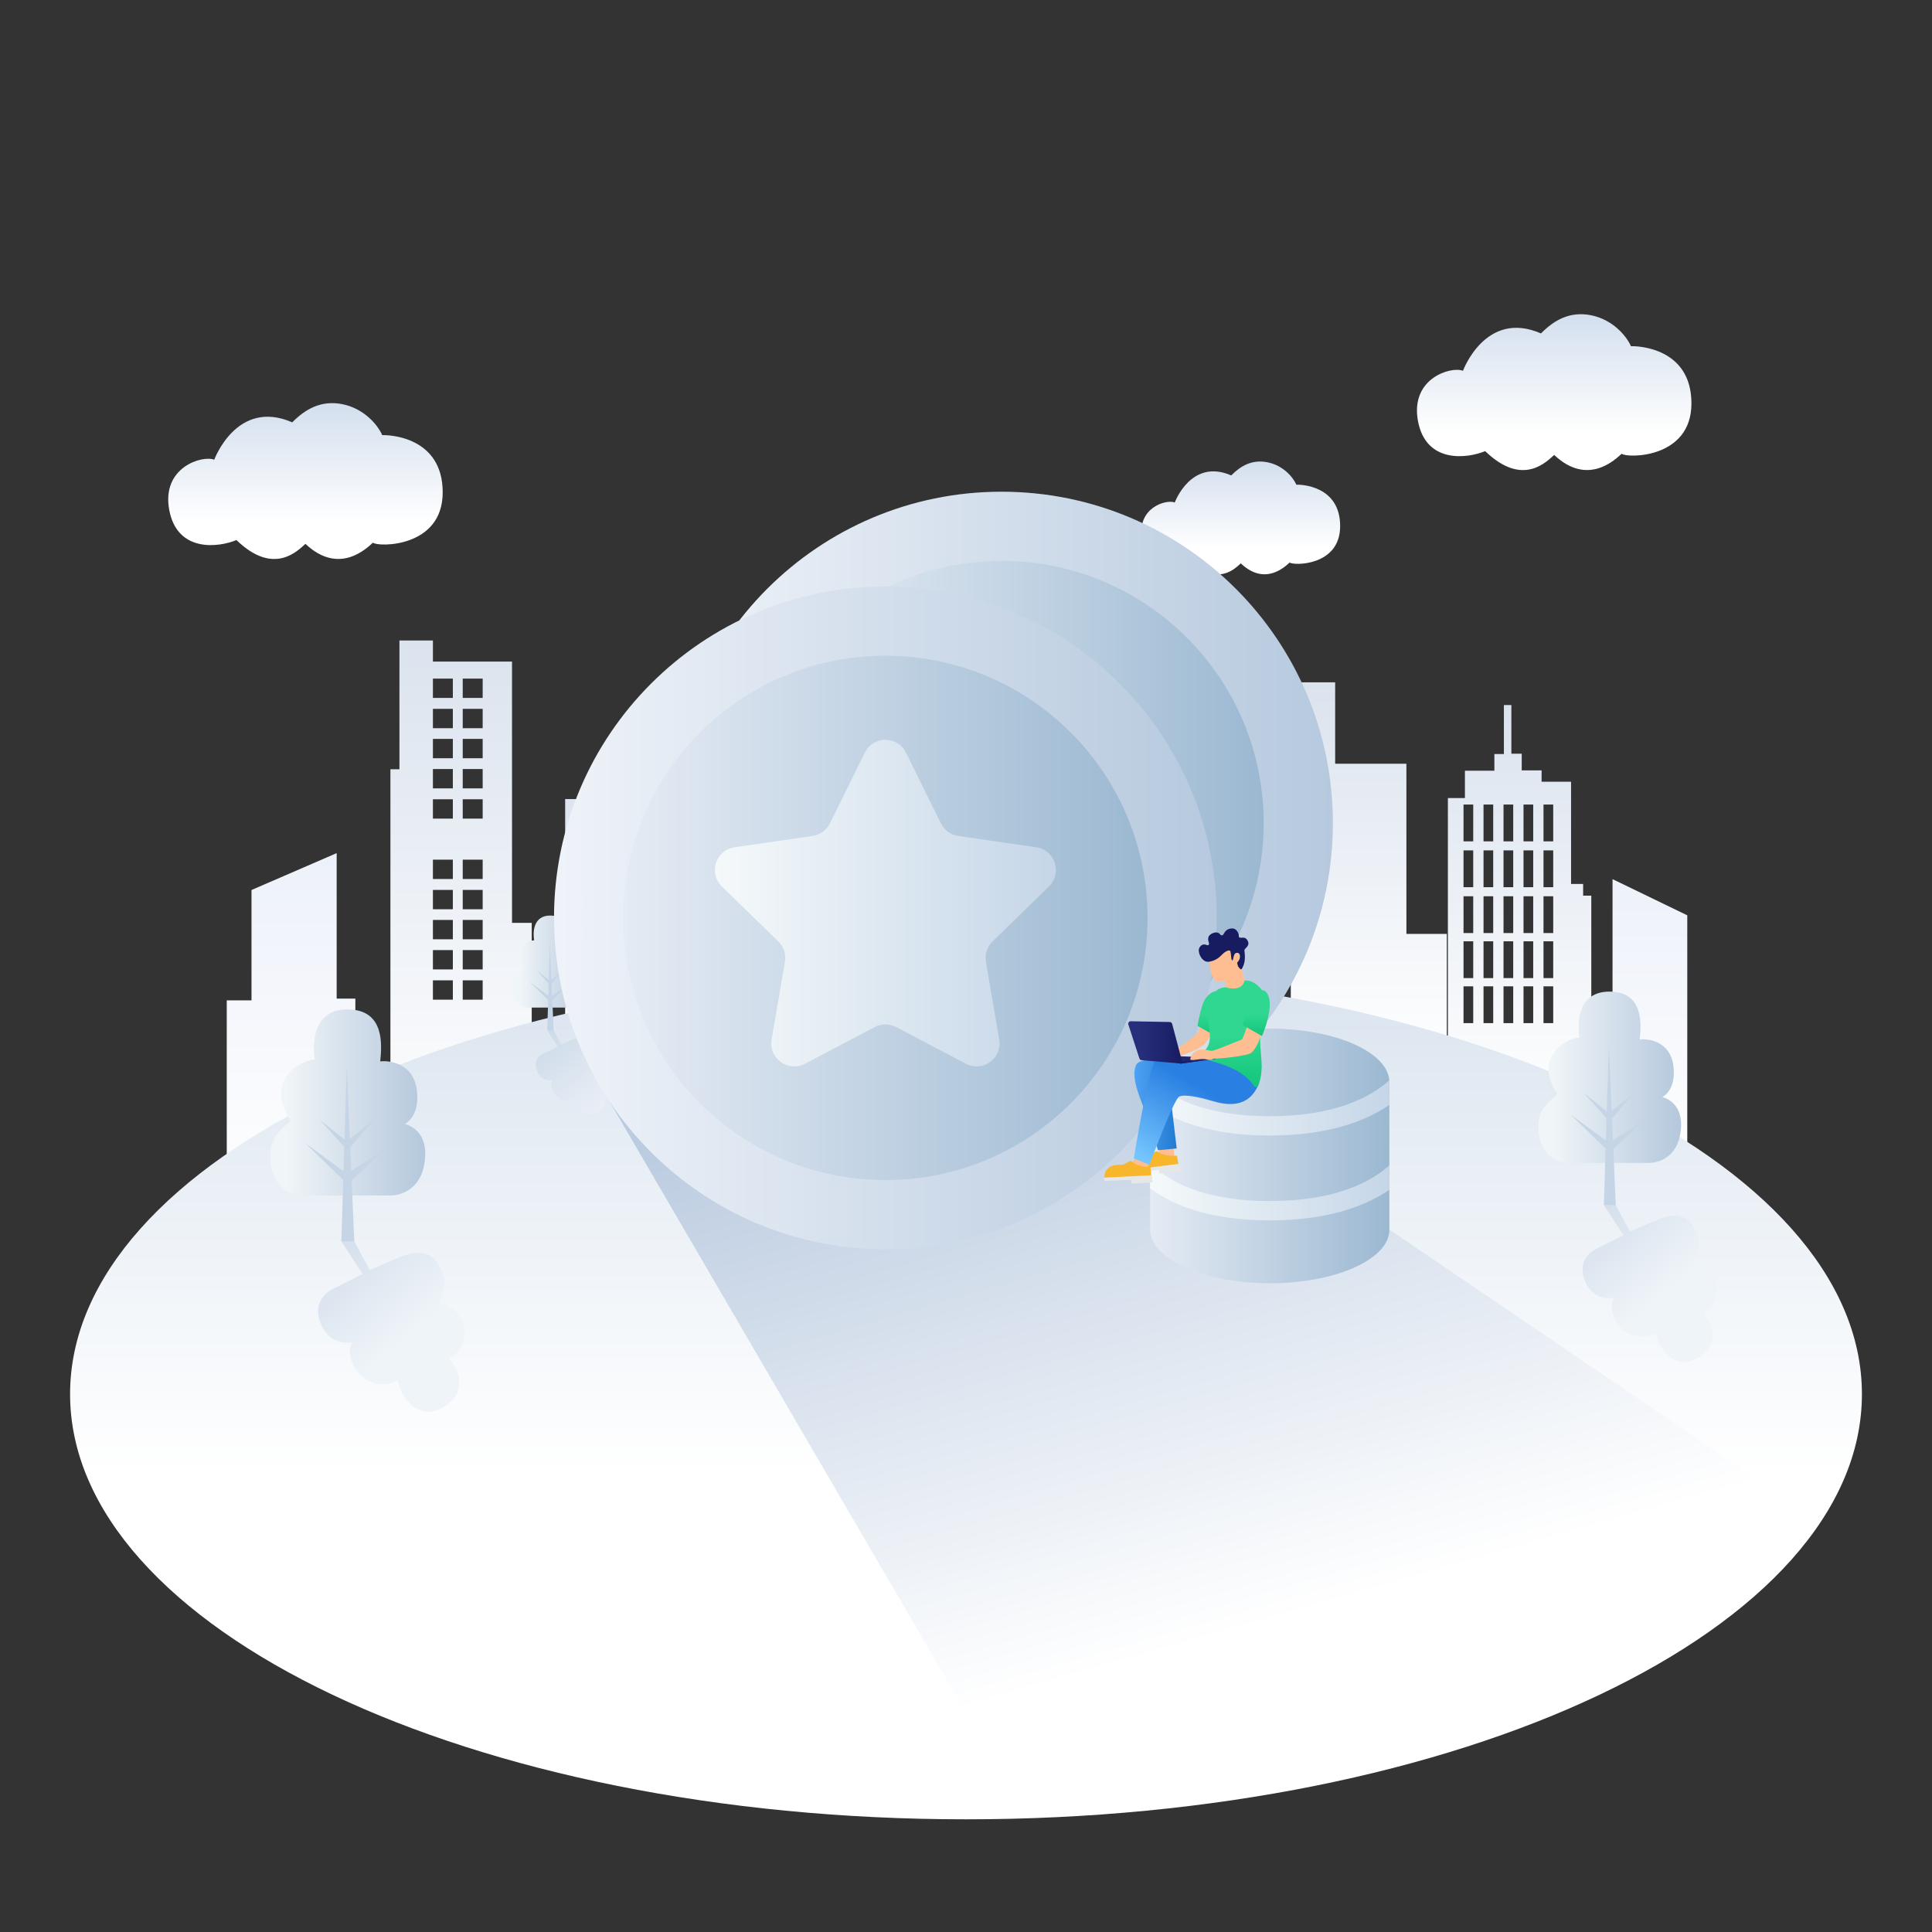 <svg width="150" height="150" viewBox="0 0 150 150" fill="none" xmlns="http://www.w3.org/2000/svg">
<rect x="0" y="0" width="150" height="150" fill="#333333" stroke="none"/>
<path d="M50.625 61.936V61.297H45.094V62.039H43.879V79.445H51.951V61.936H50.625V61.936ZM51.251 77.45H44.494V76.934H51.251V77.45V77.45ZM51.251 75.073H44.494V74.557H51.251V75.073V75.073ZM51.251 72.695H44.494V72.179H51.251V72.695V72.695ZM51.251 70.381H44.494V69.866H51.251V70.381V70.381ZM51.251 68.073H44.494V67.558H51.251V68.073V68.073ZM51.251 65.696H44.494V65.18H51.251V65.696V65.696ZM51.251 63.382H44.494V62.866H51.251V63.382V63.382Z" fill="url(#paint0_linear_13565_44679)"/>
<path d="M39.753 71.651V51.365H33.612V49.727H31.012V59.726H30.312V90.318H41.283V71.651H39.753ZM35.159 77.615H33.611V76.113H35.159V77.615ZM35.159 75.266H33.611V73.764H35.159V75.266ZM35.159 72.926H33.611V71.424H35.159V72.926ZM35.159 70.595H33.611V69.093H35.159V70.595ZM35.159 68.246H33.611V66.744H35.159V68.246ZM35.159 63.557H33.611V62.055H35.159V63.557ZM35.159 61.209H33.611V59.707H35.159V61.209ZM35.159 58.869H33.611V57.367H35.159V58.869ZM35.159 56.537H33.611V55.035H35.159V56.537ZM35.159 54.187H33.611V52.687H35.159V54.187ZM37.475 77.615H35.926V76.113H37.475V77.615ZM37.475 75.266H35.926V73.764H37.475V75.266ZM37.475 72.926H35.926V71.424H37.475V72.926ZM37.475 70.595H35.926V69.093H37.475V70.595ZM37.475 68.246H35.926V66.744H37.475V68.246ZM37.475 63.557H35.926V62.055H37.475V63.557ZM37.475 61.209H35.926V59.707H37.475V61.209ZM37.475 58.869H35.926V57.367H37.475V58.869ZM37.475 56.537H35.926V55.035H37.475V56.537ZM37.475 54.187H35.926V52.687H37.475V54.187Z" fill="url(#paint1_linear_13565_44679)"/>
<path d="M100.188 82.317C100.255 81.445 100.188 52.977 100.188 52.977H103.662V59.297H109.193V72.507H112.33V82.317H100.188V82.317Z" fill="url(#paint2_linear_13565_44679)"/>
<path d="M122.914 69.54V68.63H121.977V60.693H119.689V59.812H118.146V58.517H117.342V54.74H116.762V58.543H116.023V59.838H113.736V61.961H112.414V86.567H123.548V69.538H122.914V69.54ZM114.381 79.436H113.627V76.578H114.381V79.436ZM114.381 75.939H113.627V73.082H114.381V75.939ZM114.381 72.442H113.627V69.585H114.381V72.442ZM114.381 68.882H113.627V66.024H114.381V68.882ZM114.381 65.323H113.627V62.465H114.381V65.323ZM115.933 79.436H115.18V76.578H115.933V79.436ZM115.933 75.939H115.18V73.082H115.933V75.939ZM115.933 72.442H115.18V69.585H115.933V72.442ZM115.933 68.882H115.18V66.024H115.933V68.882ZM115.933 65.323H115.18V62.465H115.933V65.323ZM117.486 79.436H116.732V76.578H117.486V79.436ZM117.486 75.939H116.732V73.082H117.486V75.939ZM117.486 72.442H116.732V69.585H117.486V72.442ZM117.486 68.882H116.732V66.024H117.486V68.882ZM117.486 65.323H116.732V62.465H117.486V65.323ZM119.038 79.436H118.285V76.578H119.038V79.436ZM119.038 75.939H118.285V73.082H119.038V75.939ZM119.038 72.442H118.285V69.585H119.038V72.442ZM119.038 68.882H118.285V66.024H119.038V68.882ZM119.038 65.323H118.285V62.465H119.038V65.323ZM120.591 79.436H119.837V76.578H120.591V79.436ZM120.591 75.939H119.837V73.082H120.591V75.939ZM120.591 72.442H119.837V69.585H120.591V72.442ZM120.591 68.882H119.837V66.024H120.591V68.882ZM120.591 65.323H119.837V62.465H120.591V65.323Z" fill="url(#paint3_linear_13565_44679)"/>
<path d="M17.605 94.457V77.668H19.527V69.1L26.139 66.236V77.533H27.59V94.457H17.605Z" fill="url(#paint4_linear_13565_44679)"/>
<path d="M131 91.345H125.197V68.256L131 71.065V91.345Z" fill="url(#paint5_linear_13565_44679)"/>
<path d="M16.634 35.693C16.634 35.693 18.385 30.916 22.69 32.791C23.684 31.782 24.914 31.049 26.577 31.379C28.24 31.711 29.313 32.956 29.677 33.785C30.198 33.76 34.371 33.899 34.371 38.228C34.371 42.558 29.32 42.475 28.955 42.132C28.505 42.533 26.341 44.71 23.716 42.226C23.148 42.711 21.291 44.768 18.357 41.929C16.998 42.498 13.767 42.934 13.141 39.599C12.515 36.263 15.728 35.322 16.634 35.693Z" fill="url(#paint6_linear_13565_44679)"/>
<path d="M113.585 28.789C113.585 28.789 115.336 24.012 119.641 25.887C120.635 24.878 121.865 24.145 123.528 24.475C125.191 24.806 126.264 26.052 126.628 26.88C127.149 26.856 131.323 26.995 131.323 31.324C131.323 35.653 126.271 35.571 125.906 35.228C125.456 35.629 123.292 37.806 120.667 35.322C120.099 35.807 118.243 37.864 115.308 35.025C113.949 35.593 110.718 36.03 110.092 32.695C109.466 29.359 112.68 28.418 113.585 28.789Z" fill="url(#paint7_linear_13565_44679)"/>
<path d="M91.209 39.012C91.209 39.012 92.476 35.553 95.593 36.912C96.313 36.181 97.201 35.651 98.407 35.891C99.611 36.13 100.387 37.032 100.649 37.63C101.026 37.614 104.049 37.713 104.049 40.846C104.049 43.979 100.393 43.919 100.128 43.672C99.802 43.962 98.236 45.537 96.335 43.741C95.924 44.092 94.58 45.582 92.458 43.527C91.473 43.938 89.135 44.255 88.681 41.84C88.228 39.425 90.553 38.744 91.209 39.012Z" fill="url(#paint8_linear_13565_44679)"/>
<path d="M75 141.251C113.416 141.251 144.559 126.471 144.559 108.24C144.559 90.008 113.416 75.228 75 75.228C36.584 75.228 5.441 90.008 5.441 108.24C5.441 126.471 36.584 141.251 75 141.251Z" fill="url(#paint9_linear_13565_44679)"/>
<path d="M27.367 104.204C27.367 104.204 26.705 105.143 27.811 106.542C28.797 107.787 30.355 107.545 30.873 107.146C31.032 108.23 32.362 110.513 34.465 109.221C36.444 108.008 35.491 106.163 34.859 105.438C36.095 105.089 37.015 102.128 34.18 101.106C34.6 99.884 34.675 99.331 34.06 98.232C33.468 97.174 32.495 97.006 30.942 97.649L28.696 98.596L27.265 95.926L26.5 96.368L28.15 98.918L25.964 100.015C25.964 100.015 24.095 100.746 24.901 102.753C25.649 104.611 27.367 104.204 27.367 104.204Z" fill="url(#paint10_linear_13565_44679)"/>
<path d="M23.56 92.818H30.322C30.322 92.818 32.506 92.88 32.941 90.384C33.419 87.645 31.426 87.268 31.426 87.268C31.426 87.268 32.626 86.717 32.365 84.645C32.105 82.573 30.28 82.312 29.521 82.408C29.645 81.18 29.903 78.399 27.016 78.371C24.228 78.343 24.245 81.15 24.453 82.256C23.459 82.267 20.457 83.758 22.568 87.028C21.419 88.013 20.933 88.581 20.984 90C21.035 91.421 21.905 92.818 23.56 92.818Z" fill="url(#paint11_linear_13565_44679)"/>
<path d="M30.155 89.023L27.271 90.921L27.193 89.087L29.017 86.938L27.166 88.434L26.924 82.828L26.748 88.47L24.804 86.921L26.731 89.046L26.671 90.934L23.705 88.755L26.651 91.614L26.501 96.369H27.506L27.303 91.644L30.155 89.023Z" fill="#C6D5E6"/>
<path d="M125.322 100.77C125.322 100.77 124.712 101.637 125.731 102.923C126.638 104.07 128.074 103.847 128.551 103.478C128.697 104.475 129.923 106.577 131.86 105.39C133.681 104.273 132.805 102.574 132.222 101.907C133.36 101.586 134.207 98.858 131.597 97.918C131.986 96.793 132.055 96.284 131.487 95.273C130.941 94.3 130.045 94.142 128.616 94.737L126.546 95.609L125.228 93.15L124.525 93.557L126.044 95.905L124.032 96.915C124.032 96.915 122.311 97.588 123.053 99.437C123.741 101.145 125.322 100.77 125.322 100.77Z" fill="url(#paint12_linear_13565_44679)"/>
<path d="M121.817 90.288H128.042C128.042 90.288 130.053 90.346 130.453 88.047C130.892 85.525 129.058 85.178 129.058 85.178C129.058 85.178 130.164 84.67 129.922 82.763C129.68 80.856 128.002 80.615 127.303 80.705C127.417 79.574 127.655 77.013 124.997 76.987C122.43 76.96 122.445 79.544 122.636 80.564C121.721 80.573 118.955 81.946 120.902 84.959C119.844 85.865 119.396 86.39 119.443 87.695C119.49 89 120.29 90.288 121.817 90.288Z" fill="url(#paint13_linear_13565_44679)"/>
<path d="M127.889 86.793L125.232 88.541L125.161 86.852L126.839 84.874L125.135 86.252L124.914 81.088L124.75 86.285L122.96 84.859L124.735 86.814L124.681 88.552L121.949 86.546L124.66 89.18L124.524 93.558H125.448L125.262 89.207L127.889 86.793Z" fill="#C6D5E6"/>
<path d="M42.915 83.859C42.915 83.859 42.586 84.324 43.134 85.016C43.621 85.633 44.392 85.513 44.649 85.314C44.728 85.85 45.386 86.979 46.426 86.341C47.405 85.741 46.935 84.828 46.621 84.47C47.233 84.298 47.688 82.833 46.286 82.329C46.494 81.725 46.532 81.451 46.226 80.908C45.933 80.384 45.452 80.3 44.685 80.619L43.573 81.088L42.866 79.768L42.487 79.987L43.303 81.247L42.221 81.789C42.221 81.789 41.296 82.151 41.696 83.143C42.065 84.061 42.915 83.859 42.915 83.859Z" fill="url(#paint14_linear_13565_44679)"/>
<path d="M41.033 78.228H44.376C44.376 78.228 45.456 78.258 45.672 77.024C45.908 75.668 44.922 75.483 44.922 75.483C44.922 75.483 45.516 75.209 45.386 74.185C45.257 73.162 44.355 73.032 43.98 73.079C44.042 72.472 44.17 71.095 42.741 71.082C41.361 71.069 41.37 72.457 41.473 73.004C40.982 73.01 39.497 73.746 40.541 75.365C39.973 75.85 39.731 76.133 39.758 76.835C39.784 77.536 40.213 78.228 41.033 78.228Z" fill="url(#paint15_linear_13565_44679)"/>
<path d="M44.295 76.351L42.868 77.29L42.828 76.383L43.73 75.32L42.815 76.06L42.697 73.287L42.609 76.077L41.647 75.312L42.6 76.362L42.572 77.296L41.103 76.218L42.56 77.633L42.487 79.985H42.984L42.883 77.647L44.295 76.351Z" fill="#C6D5E6"/>
<path d="M107.87 95.467L137.84 115.818L77.757 137.718L47.371 85.597L92.189 84.258L107.87 95.467Z" fill="url(#paint16_linear_13565_44679)"/>
<path d="M77.758 89.629C91.967 89.629 103.485 78.111 103.485 63.903C103.485 49.694 91.967 38.176 77.758 38.176C63.55 38.176 52.031 49.694 52.031 63.903C52.031 78.111 63.55 89.629 77.758 89.629Z" fill="url(#paint17_linear_13565_44679)"/>
<path d="M77.757 84.257C88.999 84.257 98.112 75.144 98.112 63.902C98.112 52.66 88.999 43.547 77.757 43.547C66.516 43.547 57.402 52.66 57.402 63.902C57.402 75.144 66.516 84.257 77.757 84.257Z" fill="url(#paint18_linear_13565_44679)"/>
<path d="M68.74 96.993C82.949 96.993 94.467 85.475 94.467 71.266C94.467 57.057 82.949 45.539 68.74 45.539C54.532 45.539 43.014 57.057 43.014 71.266C43.014 85.475 54.532 96.993 68.74 96.993Z" fill="url(#paint19_linear_13565_44679)"/>
<path d="M68.74 91.62C79.981 91.62 89.095 82.507 89.095 71.265C89.095 60.023 79.981 50.91 68.74 50.91C57.498 50.91 48.385 60.023 48.385 71.265C48.385 82.507 57.498 91.62 68.74 91.62Z" fill="url(#paint20_linear_13565_44679)"/>
<path d="M70.339 58.432L73.05 63.926C73.309 64.451 73.811 64.817 74.393 64.901L80.455 65.782C81.915 65.994 82.5 67.79 81.443 68.822L77.057 73.097C76.637 73.505 76.446 74.096 76.545 74.674L77.58 80.711C77.83 82.166 76.302 83.276 74.995 82.59L69.572 79.74C69.053 79.466 68.432 79.466 67.915 79.74L62.492 82.59C61.185 83.278 59.657 82.168 59.907 80.711L60.941 74.674C61.041 74.096 60.85 73.505 60.43 73.097L56.044 68.822C54.986 67.79 55.57 65.994 57.032 65.782L63.094 64.901C63.675 64.817 64.176 64.453 64.436 63.926L67.148 58.432C67.796 57.108 69.685 57.108 70.339 58.432Z" fill="url(#paint21_linear_13565_44679)"/>
<path d="M98.584 79.861C93.454 79.861 89.297 81.727 89.297 84.026V95.467C89.297 97.768 93.456 99.631 98.584 99.631C103.714 99.631 107.871 97.766 107.871 95.467V84.026C107.871 81.725 103.714 79.861 98.584 79.861Z" fill="url(#paint22_linear_13565_44679)"/>
<path d="M98.584 88.161C103.116 88.161 106.026 87.049 107.871 85.783V84.024C107.871 83.976 107.867 83.929 107.863 83.88C106.376 85.209 103.605 86.661 98.584 86.661C93.321 86.661 90.651 85.084 89.323 83.719C89.306 83.82 89.295 83.921 89.295 84.022V85.674C91.055 86.987 93.93 88.161 98.584 88.161Z" fill="url(#paint23_linear_13565_44679)"/>
<path d="M89.297 90.279V92.263C91.056 93.576 93.93 94.749 98.584 94.749C103.116 94.749 106.026 93.637 107.871 92.372V90.476C106.389 91.804 103.622 93.249 98.584 93.249C93.285 93.249 90.613 91.65 89.297 90.279Z" fill="url(#paint24_linear_13565_44679)"/>
<path d="M89.985 89.108C89.985 89.108 90.127 89.301 89.713 90.001C90.343 90.218 91.174 89.959 91.174 89.959L91.129 88.795L89.985 89.108Z" fill="#FFBE92"/>
<path d="M91.548 90.66L87.884 90.847C87.884 90.847 87.642 89.758 89.086 89.728C89.379 89.722 89.604 89.381 89.844 89.379C90.419 89.848 91.37 89.718 91.37 89.718L91.548 90.66Z" fill="#F8B62D"/>
<path d="M91.635 90.895L90.028 91.121L89.953 90.83L87.888 91.068L87.834 90.822L91.539 90.356L91.635 90.895Z" fill="#E6E8E8"/>
<path d="M88.144 89.64C88.144 89.64 88.39 89.925 87.807 90.497C88.358 90.867 89.069 90.767 89.069 90.767L89.329 89.631L88.144 89.64Z" fill="#FFBE92"/>
<path d="M89.418 91.549L85.753 91.463C85.753 91.463 85.601 90.357 87.043 90.438C87.333 90.454 87.586 90.13 87.826 90.145C88.361 90.657 89.319 90.597 89.319 90.597L89.418 91.549Z" fill="#F8B62D"/>
<path d="M89.483 91.792L87.865 91.897L87.814 91.6L85.739 91.685L85.705 91.433L89.433 91.244L89.483 91.792Z" fill="#E6E8E8"/>
<path d="M93.287 82.895C93.287 82.895 88.635 81.639 88.192 82.715C87.75 83.791 88.659 85.529 89.111 86.832C89.563 88.136 89.904 89.302 89.904 89.302L91.358 89.167L90.819 84.616C90.819 84.616 91.132 83.808 92.224 83.718C93.313 83.632 93.287 82.895 93.287 82.895Z" fill="url(#paint25_linear_13565_44679)"/>
<path d="M94.963 82.25C94.963 82.25 90.229 81.633 89.675 82.402C89.122 83.17 88.027 89.95 88.027 89.95L89.244 90.436C89.244 90.436 91.11 85.375 91.55 85.143C91.927 84.944 93.032 85.158 94.08 85.469C95.128 85.78 96.915 86.15 97.725 84.174C97.357 82.045 94.963 82.25 94.963 82.25Z" fill="url(#paint26_linear_13565_44679)"/>
<path d="M94.29 73.657C94.29 73.657 93.669 74.473 94.104 75.765C94.215 76.012 94.428 76.442 95.017 76.117C95.068 76.106 95.101 76.179 95.115 76.249C95.128 76.318 95.287 77.508 95.287 77.508L96.982 77.518C96.982 77.518 96.196 74.569 96.211 73.989C96.217 73.691 95.9 73.17 95.272 73.142C94.644 73.114 94.29 73.657 94.29 73.657Z" fill="#FFBE92"/>
<path d="M94.747 72.566C94.747 72.566 94.574 72.242 94.1 72.478C93.625 72.714 93.852 73.132 93.869 73.237C93.886 73.342 93.82 73.423 93.68 73.367C93.539 73.308 93.29 73.269 93.117 73.588C92.945 73.907 93.31 74.752 93.865 74.668C94.42 74.584 94.698 74.3 94.897 74.098C95.095 73.895 95.482 73.655 95.538 73.894C95.594 74.132 95.579 74.632 95.69 74.559C95.793 74.49 95.733 73.978 96.04 73.976C96.348 73.976 96.325 74.418 96.123 74.657C96.037 74.758 96.042 74.739 96.072 74.842C96.102 74.945 96.095 75.017 96.205 75.138C96.318 75.262 96.363 75.328 96.455 75.15C96.547 74.972 96.719 74.63 96.627 73.909C96.59 73.706 96.653 73.693 96.758 73.579C96.864 73.464 97.015 73.284 96.862 73.025C96.708 72.765 96.56 72.799 96.368 72.806C96.175 72.815 96.185 72.744 96.183 72.63C96.181 72.515 96.04 72.075 95.66 72.084C95.279 72.092 95.116 72.307 95.019 72.489C94.927 72.673 94.807 72.626 94.747 72.566Z" fill="#171C61"/>
<path d="M93.217 79.328C93.217 79.328 93.153 80.035 92.981 80.202C92.808 80.369 91.576 81.398 90.918 81.71C91.049 82.092 91.134 82.141 91.134 82.141C91.134 82.141 92.941 81.638 93.528 81.052C93.732 80.825 94.106 80.328 94.21 79.591C93.744 79.122 93.217 79.328 93.217 79.328Z" fill="#FFBE92"/>
<path d="M92.981 79.649L94.462 80.493C94.462 80.493 95.628 77.845 94.722 77.018C94.436 76.776 93.654 77.125 93.367 78.006C93.08 78.886 92.981 79.649 92.981 79.649Z" fill="url(#paint27_linear_13565_44679)"/>
<path d="M98.239 77.259C98.239 77.259 97.607 76.046 96.626 76.125C96.491 76.807 95.715 76.837 95.169 76.652C94.77 76.706 94.545 76.732 94.271 77.135C93.998 77.538 94.026 77.634 93.838 78.484C93.703 79.35 94.043 80.085 93.896 80.876C93.752 81.669 93.006 81.791 93.394 82.121C93.782 82.451 96.218 82.635 97.337 84.287C97.682 84.797 97.954 83.644 97.96 82.773C97.967 81.902 97.513 79.653 98.239 77.259Z" fill="url(#paint28_linear_13565_44679)"/>
<path d="M89.244 82.01L90.992 81.963L94.402 82.19L91.65 82.584L89.244 82.01Z" fill="url(#paint29_linear_13565_44679)"/>
<path d="M94.433 82.045L91.648 82.429V82.585L94.433 82.201V82.045Z" fill="url(#paint30_linear_13565_44679)"/>
<path d="M96.931 79.353C96.931 79.353 96.521 80.672 96.401 80.713C96.281 80.754 94.316 81.579 94.083 81.59C93.851 81.602 92.821 81.112 92.428 82.142C92.403 82.249 92.379 82.322 92.668 82.297C92.956 82.273 93.393 82.164 93.697 82.26C94.001 82.355 94.128 82.189 94.404 82.189C94.68 82.189 96.881 81.997 97.168 81.722C97.454 81.446 97.801 80.955 97.981 79.903C97.25 79.438 96.931 79.353 96.931 79.353Z" fill="#FFBE92"/>
<path d="M96.5 79.594L97.981 80.438C97.981 80.438 99.147 77.79 98.242 76.963C97.955 76.722 97.173 77.07 96.886 77.952C96.597 78.831 96.5 79.594 96.5 79.594Z" fill="url(#paint31_linear_13565_44679)"/>
<path d="M87.795 79.289L90.821 79.349C90.907 79.351 90.982 79.409 91.005 79.493L91.753 82.315C91.787 82.445 91.682 82.57 91.549 82.559L88.631 82.312C88.552 82.304 88.487 82.252 88.462 82.178L87.605 79.544C87.564 79.417 87.66 79.287 87.795 79.289Z" fill="url(#paint32_linear_13565_44679)"/>
<defs>
<linearGradient id="paint0_linear_13565_44679" x1="47.915" y1="79.445" x2="47.915" y2="61.297" gradientUnits="userSpaceOnUse">
<stop offset="5.35827e-07" stop-color="white"/>
<stop offset="1" stop-color="#DBE3EE"/>
</linearGradient>
<linearGradient id="paint1_linear_13565_44679" x1="35.798" y1="90.319" x2="35.798" y2="49.727" gradientUnits="userSpaceOnUse">
<stop offset="5.35827e-07" stop-color="white"/>
<stop offset="1" stop-color="#DBE3EE"/>
</linearGradient>
<linearGradient id="paint2_linear_13565_44679" x1="106.259" y1="82.317" x2="106.259" y2="52.977" gradientUnits="userSpaceOnUse">
<stop offset="5.35827e-07" stop-color="white"/>
<stop offset="1" stop-color="#DBE3EE"/>
</linearGradient>
<linearGradient id="paint3_linear_13565_44679" x1="117.982" y1="86.567" x2="117.982" y2="54.741" gradientUnits="userSpaceOnUse">
<stop offset="5.35827e-07" stop-color="white"/>
<stop offset="1" stop-color="#DBE3EE"/>
</linearGradient>
<linearGradient id="paint4_linear_13565_44679" x1="22.597" y1="94.457" x2="22.597" y2="66.236" gradientUnits="userSpaceOnUse">
<stop offset="5.35827e-07" stop-color="white"/>
<stop offset="1" stop-color="#EDF1F9"/>
</linearGradient>
<linearGradient id="paint5_linear_13565_44679" x1="128.099" y1="91.344" x2="128.099" y2="68.257" gradientUnits="userSpaceOnUse">
<stop offset="5.35827e-07" stop-color="white"/>
<stop offset="1" stop-color="#EDF1F9"/>
</linearGradient>
<linearGradient id="paint6_linear_13565_44679" x1="23.717" y1="43.4" x2="23.717" y2="31.299" gradientUnits="userSpaceOnUse">
<stop offset="0.233" stop-color="white"/>
<stop offset="1" stop-color="#D3DFEE"/>
</linearGradient>
<linearGradient id="paint7_linear_13565_44679" x1="120.668" y1="36.496" x2="120.668" y2="24.395" gradientUnits="userSpaceOnUse">
<stop offset="0.233" stop-color="white"/>
<stop offset="1" stop-color="#D3DFEE"/>
</linearGradient>
<linearGradient id="paint8_linear_13565_44679" x1="96.336" y1="44.592" x2="96.336" y2="35.832" gradientUnits="userSpaceOnUse">
<stop offset="0.233" stop-color="white"/>
<stop offset="1" stop-color="#D3DFEE"/>
</linearGradient>
<linearGradient id="paint9_linear_13565_44679" x1="75" y1="141.251" x2="75" y2="75.227" gradientUnits="userSpaceOnUse">
<stop offset="0.406" stop-color="white"/>
<stop offset="1" stop-color="#DAE4EF"/>
</linearGradient>
<linearGradient id="paint10_linear_13565_44679" x1="35.8" y1="108.15" x2="26.156" y2="96.657" gradientUnits="userSpaceOnUse">
<stop offset="0.403" stop-color="#EFF4F8"/>
<stop offset="1" stop-color="#D4DFEC"/>
</linearGradient>
<linearGradient id="paint11_linear_13565_44679" x1="20.979" y1="85.595" x2="33.014" y2="85.595" gradientUnits="userSpaceOnUse">
<stop offset="0.102" stop-color="#F0F5F8"/>
<stop offset="1" stop-color="#B4C7DC"/>
</linearGradient>
<linearGradient id="paint12_linear_13565_44679" x1="133.088" y1="104.405" x2="124.207" y2="93.821" gradientUnits="userSpaceOnUse">
<stop offset="0.403" stop-color="#EFF4F8"/>
<stop offset="1" stop-color="#D4DFEC"/>
</linearGradient>
<linearGradient id="paint13_linear_13565_44679" x1="119.439" y1="83.636" x2="130.522" y2="83.636" gradientUnits="userSpaceOnUse">
<stop offset="0.102" stop-color="#F0F5F8"/>
<stop offset="1" stop-color="#B4C7DC"/>
</linearGradient>
<linearGradient id="paint14_linear_13565_44679" x1="47.086" y1="85.812" x2="42.316" y2="80.127" gradientUnits="userSpaceOnUse">
<stop offset="1.4385e-07" stop-color="#EAEFF6"/>
<stop offset="1" stop-color="#CDDAE9"/>
</linearGradient>
<linearGradient id="paint15_linear_13565_44679" x1="39.756" y1="74.655" x2="45.709" y2="74.655" gradientUnits="userSpaceOnUse">
<stop offset="0.102" stop-color="#F0F5F8"/>
<stop offset="1" stop-color="#B4C7DC"/>
</linearGradient>
<linearGradient id="paint16_linear_13565_44679" x1="101.284" y1="130.972" x2="85.165" y2="74.759" gradientUnits="userSpaceOnUse">
<stop offset="0.094" stop-color="white"/>
<stop offset="0.936" stop-color="#BBCBE0"/>
</linearGradient>
<linearGradient id="paint17_linear_13565_44679" x1="52.031" y1="63.902" x2="103.486" y2="63.902" gradientUnits="userSpaceOnUse">
<stop stop-color="#EFF3F9"/>
<stop offset="1" stop-color="#B6C9DE"/>
</linearGradient>
<linearGradient id="paint18_linear_13565_44679" x1="57.402" y1="63.902" x2="98.113" y2="63.902" gradientUnits="userSpaceOnUse">
<stop stop-color="#EFF3F9"/>
<stop offset="1" stop-color="#9BB8D1"/>
</linearGradient>
<linearGradient id="paint19_linear_13565_44679" x1="43.013" y1="71.265" x2="94.468" y2="71.265" gradientUnits="userSpaceOnUse">
<stop stop-color="#EFF3F9"/>
<stop offset="1" stop-color="#B6C9DE"/>
</linearGradient>
<linearGradient id="paint20_linear_13565_44679" x1="48.384" y1="71.264" x2="89.095" y2="71.264" gradientUnits="userSpaceOnUse">
<stop stop-color="#E5EBF4"/>
<stop offset="1" stop-color="#9BB8D1"/>
</linearGradient>
<linearGradient id="paint21_linear_13565_44679" x1="81.981" y1="70.118" x2="55.502" y2="70.118" gradientUnits="userSpaceOnUse">
<stop stop-color="#C5D6E8"/>
<stop offset="1" stop-color="#F5F9FA"/>
</linearGradient>
<linearGradient id="paint22_linear_13565_44679" x1="89.297" y1="89.746" x2="107.871" y2="89.746" gradientUnits="userSpaceOnUse">
<stop stop-color="#E5EBF4"/>
<stop offset="1" stop-color="#9BB8D1"/>
</linearGradient>
<linearGradient id="paint23_linear_13565_44679" x1="107.871" y1="85.941" x2="89.297" y2="85.941" gradientUnits="userSpaceOnUse">
<stop stop-color="#C5D6E8"/>
<stop offset="1" stop-color="#F5F9FA"/>
</linearGradient>
<linearGradient id="paint24_linear_13565_44679" x1="107.871" y1="92.514" x2="89.297" y2="92.514" gradientUnits="userSpaceOnUse">
<stop stop-color="#C5D6E8"/>
<stop offset="1" stop-color="#F5F9FA"/>
</linearGradient>
<linearGradient id="paint25_linear_13565_44679" x1="88.073" y1="85.792" x2="93.286" y2="85.792" gradientUnits="userSpaceOnUse">
<stop stop-color="#4EA2F4"/>
<stop offset="0.69" stop-color="#1E77CF"/>
</linearGradient>
<linearGradient id="paint26_linear_13565_44679" x1="89.41" y1="90.749" x2="94.746" y2="81.507" gradientUnits="userSpaceOnUse">
<stop stop-color="#78C8FF"/>
<stop offset="0.69" stop-color="#2A80E2"/>
</linearGradient>
<linearGradient id="paint27_linear_13565_44679" x1="94.024" y1="80.493" x2="94.024" y2="76.944" gradientUnits="userSpaceOnUse">
<stop stop-color="#13C57B"/>
<stop offset="0.48" stop-color="#2FD791"/>
</linearGradient>
<linearGradient id="paint28_linear_13565_44679" x1="95.762" y1="84.412" x2="95.762" y2="76.123" gradientUnits="userSpaceOnUse">
<stop stop-color="#13C57B"/>
<stop offset="0.48" stop-color="#2FD791"/>
</linearGradient>
<linearGradient id="paint29_linear_13565_44679" x1="94.402" y1="82.273" x2="89.244" y2="82.273" gradientUnits="userSpaceOnUse">
<stop stop-color="#171C61"/>
<stop offset="0.787" stop-color="#272F7C"/>
</linearGradient>
<linearGradient id="paint30_linear_13565_44679" x1="91.648" y1="82.315" x2="94.434" y2="82.315" gradientUnits="userSpaceOnUse">
<stop stop-color="#171C61"/>
<stop offset="0.787" stop-color="#272F7C"/>
</linearGradient>
<linearGradient id="paint31_linear_13565_44679" x1="97.543" y1="80.438" x2="97.543" y2="76.889" gradientUnits="userSpaceOnUse">
<stop stop-color="#13C57B"/>
<stop offset="0.48" stop-color="#2FD791"/>
</linearGradient>
<linearGradient id="paint32_linear_13565_44679" x1="91.759" y1="80.925" x2="87.596" y2="80.925" gradientUnits="userSpaceOnUse">
<stop stop-color="#171C61"/>
<stop offset="0.787" stop-color="#272F7C"/>
</linearGradient>
</defs>
</svg>
